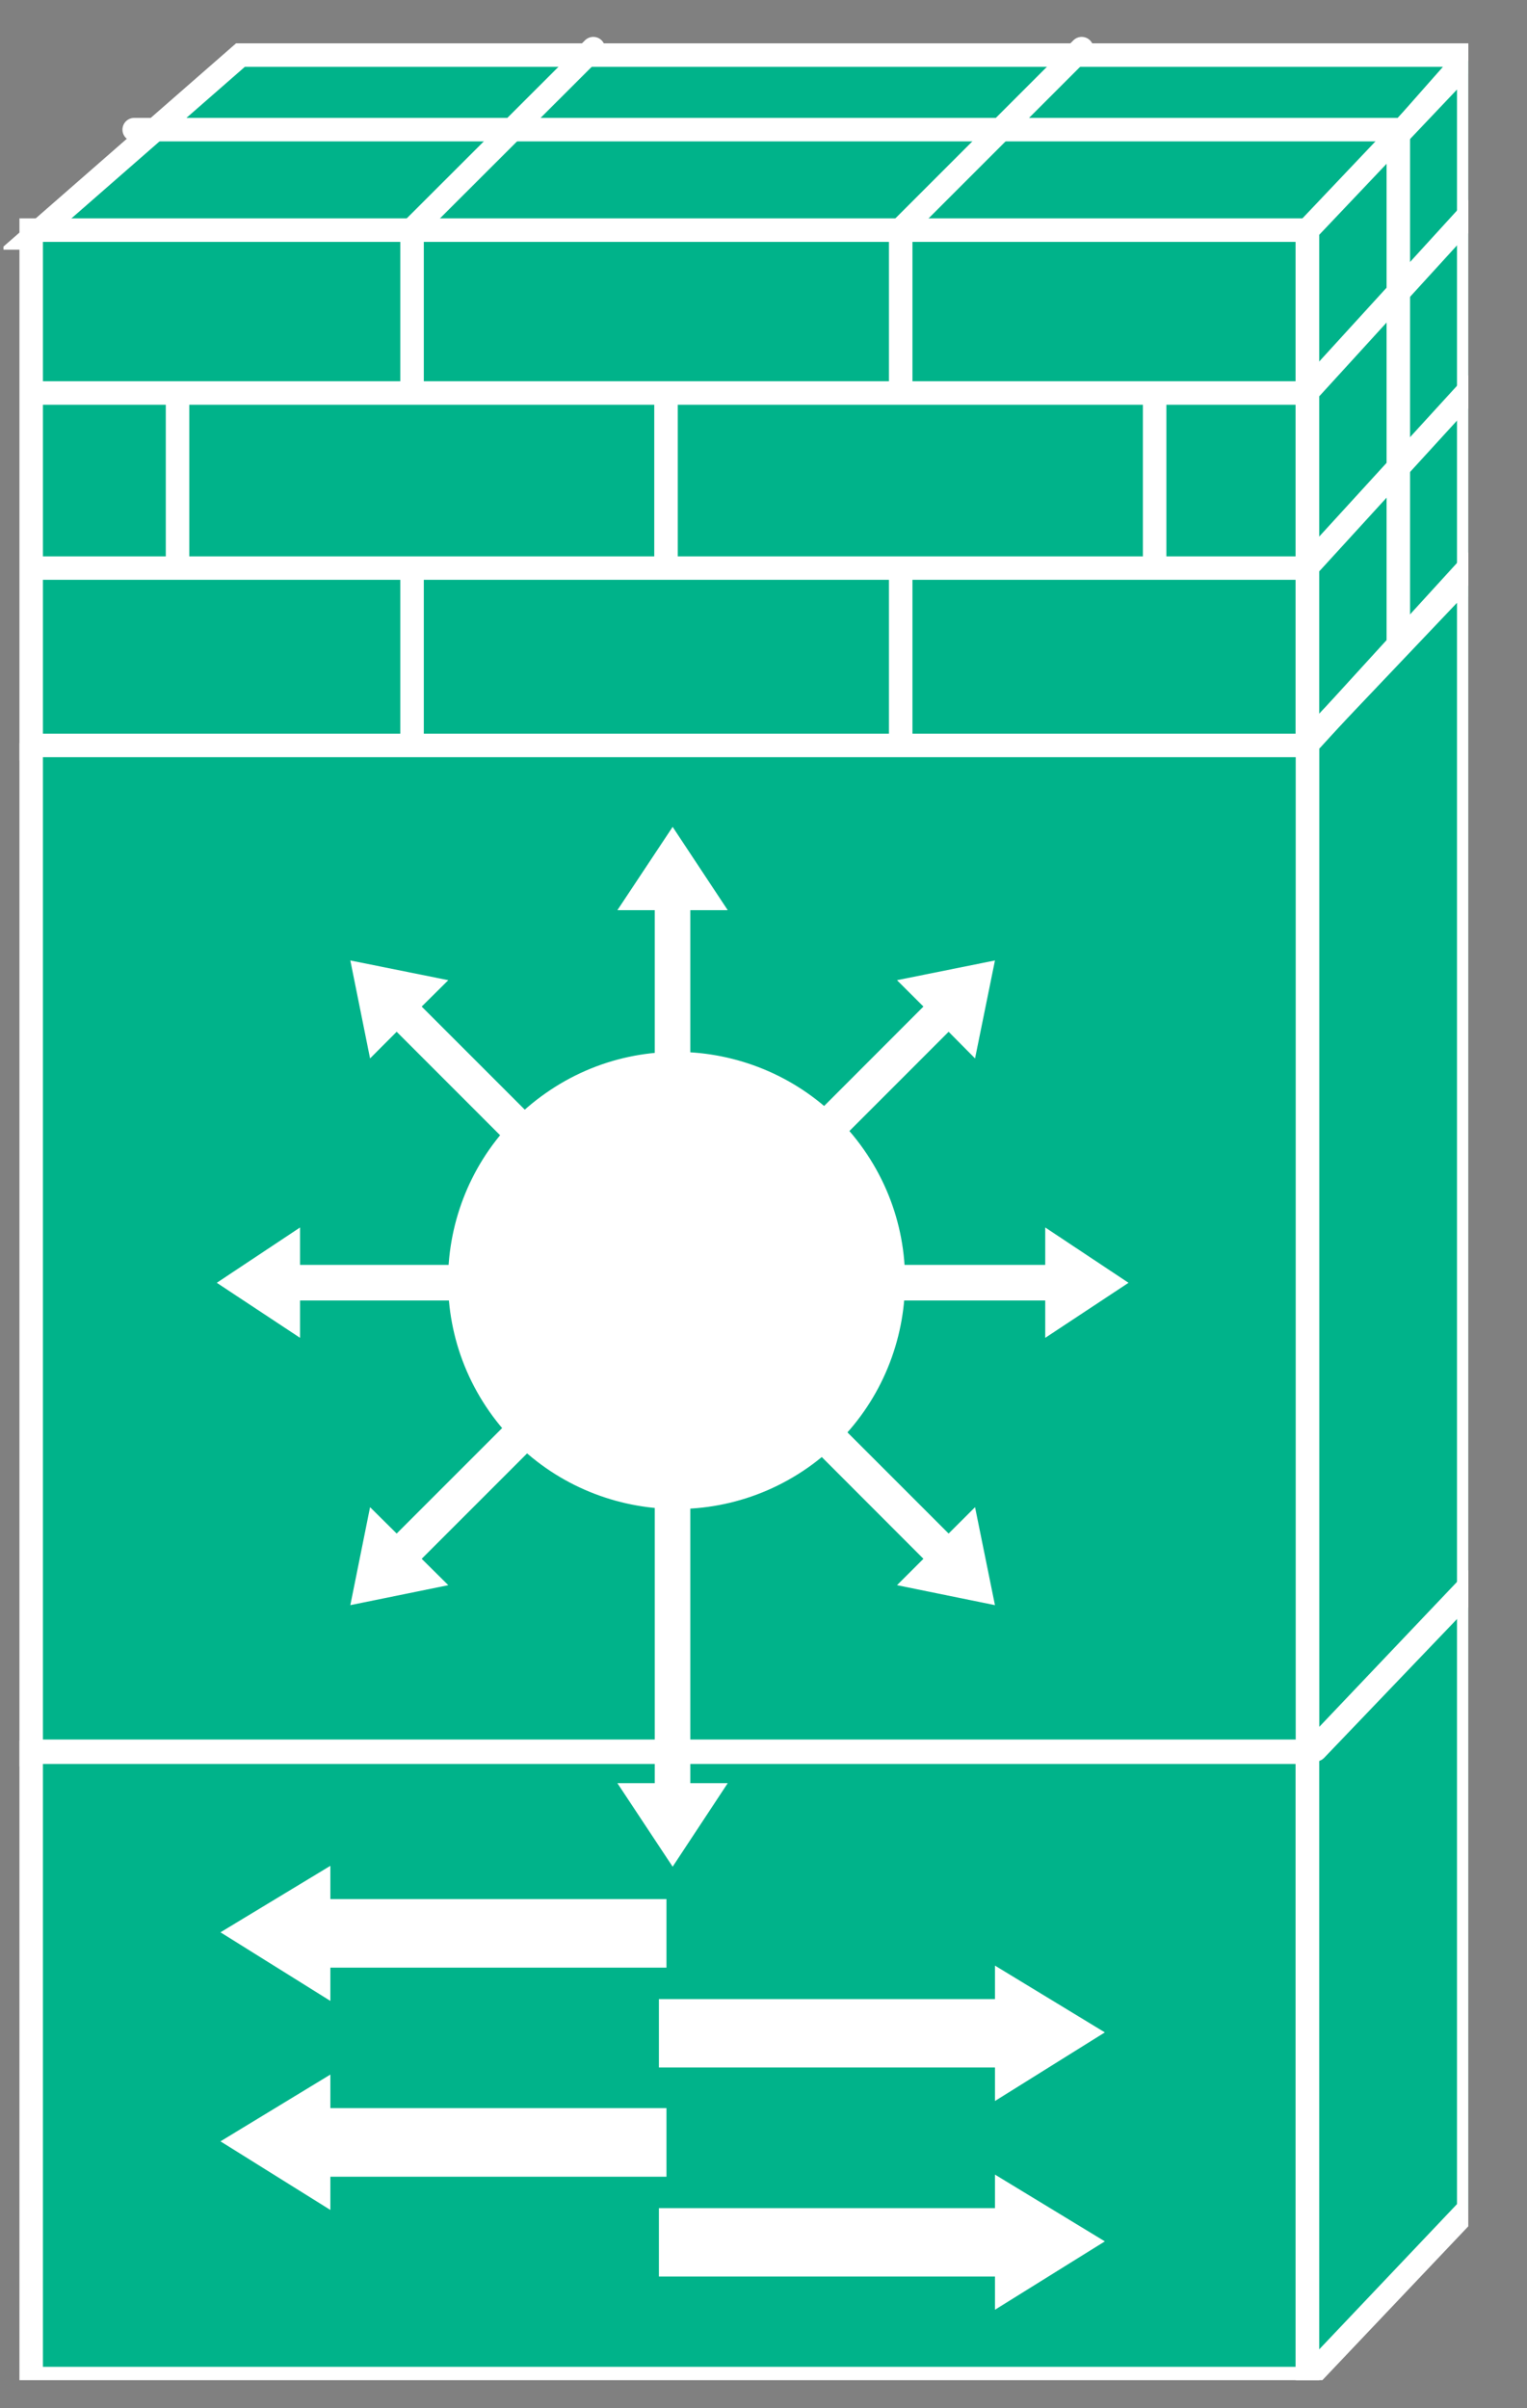 <?xml version="1.0" encoding="UTF-8"?>
<svg xmlns="http://www.w3.org/2000/svg" xmlns:xlink="http://www.w3.org/1999/xlink" width="26pt" height="41pt" viewBox="0 0 26 41" version="1.1">
<rect x="0" y="0" width="26" height="41" fill="#808080" stroke="none"/>
<defs>
<clipPath id="clip1">
  <path d="M 0.059 0.523 L 25 0.523 L 25 40.523 L 0.059 40.523 L 0.059 0.523 Z M 0.059 0.523 "/>
</clipPath>
<clipPath id="clip2">
  <path d="M 0.059 0.523 L 25 0.523 L 25 40.523 L 0.059 40.523 L 0.059 0.523 Z M 0.059 0.523 "/>
</clipPath>
<clipPath id="clip3">
  <path d="M 0.059 0.523 L 25 0.523 L 25 40.523 L 0.059 40.523 L 0.059 0.523 Z M 0.059 0.523 "/>
</clipPath>
<clipPath id="clip4">
  <path d="M 0.059 0.523 L 25 0.523 L 25 40.523 L 0.059 40.523 L 0.059 0.523 Z M 0.059 0.523 "/>
</clipPath>
<clipPath id="clip5">
  <path d="M 0.059 0.523 L 25 0.523 L 25 40.523 L 0.059 40.523 L 0.059 0.523 Z M 0.059 0.523 "/>
</clipPath>
</defs>
<g id="surface0">
<g clip-path="url(#clip1)" clip-rule="nonzero">
<path style=" stroke:none;fill-rule:nonzero;fill:#00B38A;fill-opacity:1;" d="M 25.012 0.938 L 22.262 4.051 L 0.531 4.051 L 4.094 0.938 L 25.012 0.938 "/>
<path style="fill:none;stroke-width:0.4;stroke-linecap:butt;stroke-linejoin:miter;stroke:#FFFFFF;stroke-opacity:1;stroke-miterlimit:4;" d="M 25.012 40.062 L 22.262 36.949 L 0.531 36.949 L 4.094 40.062 L 25.012 40.062 Z M 25.012 40.062 " transform="matrix(1,0,0,-1,0,41)"/>
</g>
<path style=" stroke:none;fill-rule:nonzero;fill:#00B38A;fill-opacity:1;" d="M 0.531 3.918 L 22.262 3.918 L 22.262 12.746 L 0.531 12.746 L 0.531 3.918 Z M 0.531 3.918 "/>
<g clip-path="url(#clip2)" clip-rule="nonzero">
<path style="fill:none;stroke-width:0.4;stroke-linecap:butt;stroke-linejoin:miter;stroke:#FFFFFF;stroke-opacity:1;stroke-miterlimit:4;" d="M 0.531 37.082 L 22.262 37.082 L 22.262 28.254 L 0.531 28.254 L 0.531 37.082 Z M 0.531 37.082 " transform="matrix(1,0,0,-1,0,41)"/>
<path style=" stroke:none;fill-rule:nonzero;fill:#00B38A;fill-opacity:1;" d="M 25.008 9.855 L 25.008 1.023 L 22.262 3.918 L 22.262 12.746 L 25.008 9.855 "/>
<path style="fill:none;stroke-width:0.4;stroke-linecap:butt;stroke-linejoin:miter;stroke:#FFFFFF;stroke-opacity:1;stroke-miterlimit:4;" d="M 25.008 31.145 L 25.008 39.977 L 22.262 37.082 L 22.262 28.254 L 25.008 31.145 Z M 25.008 31.145 " transform="matrix(1,0,0,-1,0,41)"/>
<path style=" stroke:none;fill-rule:nonzero;fill:#00B38A;fill-opacity:1;" d="M 22.262 12.652 L 22.262 30.016 L 25.008 27.121 L 25.008 9.762 L 22.262 12.652 "/>
<path style="fill:none;stroke-width:0.4;stroke-linecap:butt;stroke-linejoin:miter;stroke:#FFFFFF;stroke-opacity:1;stroke-miterlimit:4;" d="M 22.262 28.348 L 22.262 10.984 L 25.008 13.879 L 25.008 31.238 L 22.262 28.348 Z M 22.262 28.348 " transform="matrix(1,0,0,-1,0,41)"/>
<path style="fill:none;stroke-width:0.4;stroke-linecap:round;stroke-linejoin:round;stroke:#FFFFFF;stroke-opacity:1;stroke-miterlimit:4;" d="M 22.156 34.309 L 0.641 34.309 M 23.801 38.793 L 2.285 38.793 M 22.156 31.328 L 0.641 31.328 M 25.07 37.406 L 22.332 34.406 M 25.07 34.422 L 22.332 31.426 " transform="matrix(1,0,0,-1,0,41)"/>
</g>
<path style=" stroke:none;fill-rule:nonzero;fill:#202020;fill-opacity:1;" d="M 7.016 3.961 L 7.016 6.664 "/>
<g clip-path="url(#clip3)" clip-rule="nonzero">
<path style="fill:none;stroke-width:0.4;stroke-linecap:round;stroke-linejoin:round;stroke:#FFFFFF;stroke-opacity:1;stroke-miterlimit:4;" d="M 7.016 37.039 L 7.016 34.336 M 15.336 37.039 L 15.336 34.336 M 7.016 31.18 L 7.016 28.477 M 15.336 31.18 L 15.336 28.477 M 11.34 34.176 L 11.34 31.473 M 3.023 34.176 L 3.023 31.473 M 19.66 34.176 L 19.66 31.473 M 10.102 40.172 L 7.016 37.09 M 18.418 40.172 L 15.336 37.09 " transform="matrix(1,0,0,-1,0,41)"/>
<path style=" stroke:none;fill-rule:nonzero;fill:#00B38A;fill-opacity:1;" d="M 0.531 12.652 L 22.262 12.652 L 22.262 29.871 L 0.531 29.871 L 0.531 12.652 Z M 0.531 12.652 "/>
<path style="fill:none;stroke-width:0.4;stroke-linecap:butt;stroke-linejoin:miter;stroke:#FFFFFF;stroke-opacity:1;stroke-miterlimit:4;" d="M 22.262 28.348 L 22.262 11.129 L 0.531 11.129 L 0.531 28.348 " transform="matrix(1,0,0,-1,0,41)"/>
</g>
<path style=" stroke:none;fill-rule:nonzero;fill:#00B38A;fill-opacity:1;" d="M 0.531 29.832 L 22.262 29.832 L 22.262 40.496 L 0.531 40.496 L 0.531 29.832 Z M 0.531 29.832 "/>
<g clip-path="url(#clip4)" clip-rule="nonzero">
<path style="fill:none;stroke-width:0.4;stroke-linecap:butt;stroke-linejoin:miter;stroke:#FFFFFF;stroke-opacity:1;stroke-miterlimit:4;" d="M 0.531 11.168 L 22.262 11.168 L 22.262 0.504 L 0.531 0.504 L 0.531 11.168 Z M 0.531 11.168 " transform="matrix(1,0,0,-1,0,41)"/>
<path style=" stroke:none;fill-rule:nonzero;fill:#00B38A;fill-opacity:1;" d="M 25.008 37.605 L 25.008 27.012 L 22.262 29.902 L 22.262 40.5 L 25.008 37.605 "/>
<path style="fill:none;stroke-width:0.4;stroke-linecap:butt;stroke-linejoin:miter;stroke:#FFFFFF;stroke-opacity:1;stroke-miterlimit:4;" d="M 25.008 3.395 L 25.008 13.988 L 22.262 11.098 L 22.262 0.5 L 25.008 3.395 Z M 25.008 3.395 " transform="matrix(1,0,0,-1,0,41)"/>
</g>
<path style=" stroke:none;fill-rule:nonzero;fill:#FFFFFF;fill-opacity:1;" d="M 11.754 19.254 L 11.754 15.496 L 12.391 15.496 L 11.453 14.078 L 10.512 15.496 L 11.148 15.496 L 11.148 19.254 L 11.754 19.254 "/>
<path style=" stroke:none;fill-rule:nonzero;fill:#FFFFFF;fill-opacity:1;" d="M 9.84 19.797 L 7.18 17.137 L 7.633 16.688 L 5.965 16.352 L 6.301 18.02 L 6.754 17.566 L 9.41 20.223 L 9.84 19.797 "/>
<path style=" stroke:none;fill-rule:nonzero;fill:#FFFFFF;fill-opacity:1;" d="M 8.867 21.535 L 5.109 21.535 L 5.109 20.898 L 3.691 21.84 L 5.109 22.777 L 5.109 22.141 L 8.867 22.141 L 8.867 21.535 "/>
<path style=" stroke:none;fill-rule:nonzero;fill:#FFFFFF;fill-opacity:1;" d="M 9.41 23.453 L 6.754 26.109 L 6.301 25.66 L 5.965 27.328 L 7.633 26.988 L 7.18 26.539 L 9.84 23.879 L 9.41 23.453 "/>
<path style=" stroke:none;fill-rule:nonzero;fill:#FFFFFF;fill-opacity:1;" d="M 11.148 23.105 L 11.148 30.359 L 10.512 30.359 L 11.453 31.781 L 12.391 30.359 L 11.754 30.359 L 11.754 23.105 L 11.148 23.105 "/>
<path style=" stroke:none;fill-rule:nonzero;fill:#FFFFFF;fill-opacity:1;" d="M 13.066 23.879 L 15.723 26.539 L 15.273 26.988 L 16.941 27.328 L 16.602 25.66 L 16.152 26.109 L 13.496 23.453 L 13.066 23.879 "/>
<path style=" stroke:none;fill-rule:nonzero;fill:#FFFFFF;fill-opacity:1;" d="M 14.039 22.141 L 17.797 22.141 L 17.797 22.777 L 19.215 21.84 L 17.797 20.898 L 17.797 21.535 L 14.039 21.535 L 14.039 22.141 "/>
<path style=" stroke:none;fill-rule:nonzero;fill:#FFFFFF;fill-opacity:1;" d="M 13.496 20.223 L 16.152 17.566 L 16.602 18.02 L 16.941 16.352 L 15.273 16.688 L 15.723 17.137 L 13.066 19.797 L 13.496 20.223 "/>
<path style=" stroke:none;fill-rule:nonzero;fill:#FFFFFF;fill-opacity:1;" d="M 13.754 24.988 C 15.512 23.754 15.938 21.328 14.707 19.57 C 13.473 17.809 11.047 17.379 9.289 18.613 C 7.527 19.848 7.102 22.273 8.332 24.031 C 9.566 25.793 11.992 26.219 13.754 24.988 "/>
<path style="fill:none;stroke-width:0.4;stroke-linecap:round;stroke-linejoin:round;stroke:#FFFFFF;stroke-opacity:1;stroke-miterlimit:4;" d="M 23.809 38.711 L 23.809 30.062 " transform="matrix(1,0,0,-1,0,41)"/>
<path style=" stroke:none;fill-rule:nonzero;fill:#FFFFFF;fill-opacity:1;" d="M 11.219 34.035 L 16.941 34.035 L 16.941 33.465 L 18.812 34.602 L 16.941 35.77 L 16.941 35.199 L 11.219 35.199 L 11.219 34.035 "/>
<path style=" stroke:none;fill-rule:nonzero;fill:#FFFFFF;fill-opacity:1;" d="M 11.219 37.594 L 16.941 37.594 L 16.941 37.023 L 18.812 38.16 L 16.941 39.324 L 16.941 38.758 L 11.219 38.758 L 11.219 37.594 "/>
<path style=" stroke:none;fill-rule:nonzero;fill:#FFFFFF;fill-opacity:1;" d="M 11.348 32.332 L 5.625 32.332 L 5.625 31.766 L 3.754 32.898 L 5.625 34.066 L 5.625 33.5 L 11.348 33.5 L 11.348 32.332 "/>
<path style=" stroke:none;fill-rule:nonzero;fill:#FFFFFF;fill-opacity:1;" d="M 11.348 35.891 L 5.625 35.891 L 5.625 35.32 L 3.754 36.457 L 5.625 37.625 L 5.625 37.059 L 11.348 37.059 L 11.348 35.891 "/>
<g clip-path="url(#clip5)" clip-rule="nonzero">
<path style="fill:none;stroke-width:0.4;stroke-linecap:round;stroke-linejoin:round;stroke:#FFFFFF;stroke-opacity:1;stroke-miterlimit:4;" d="M 22.156 28.309 L 0.641 28.309 M 25.07 31.406 L 22.332 28.406 M 22.156 11.184 L 0.641 11.184 M 24.926 13.848 L 22.402 11.211 " transform="matrix(1,0,0,-1,0,41)"/>
</g>
</g>
</svg>
